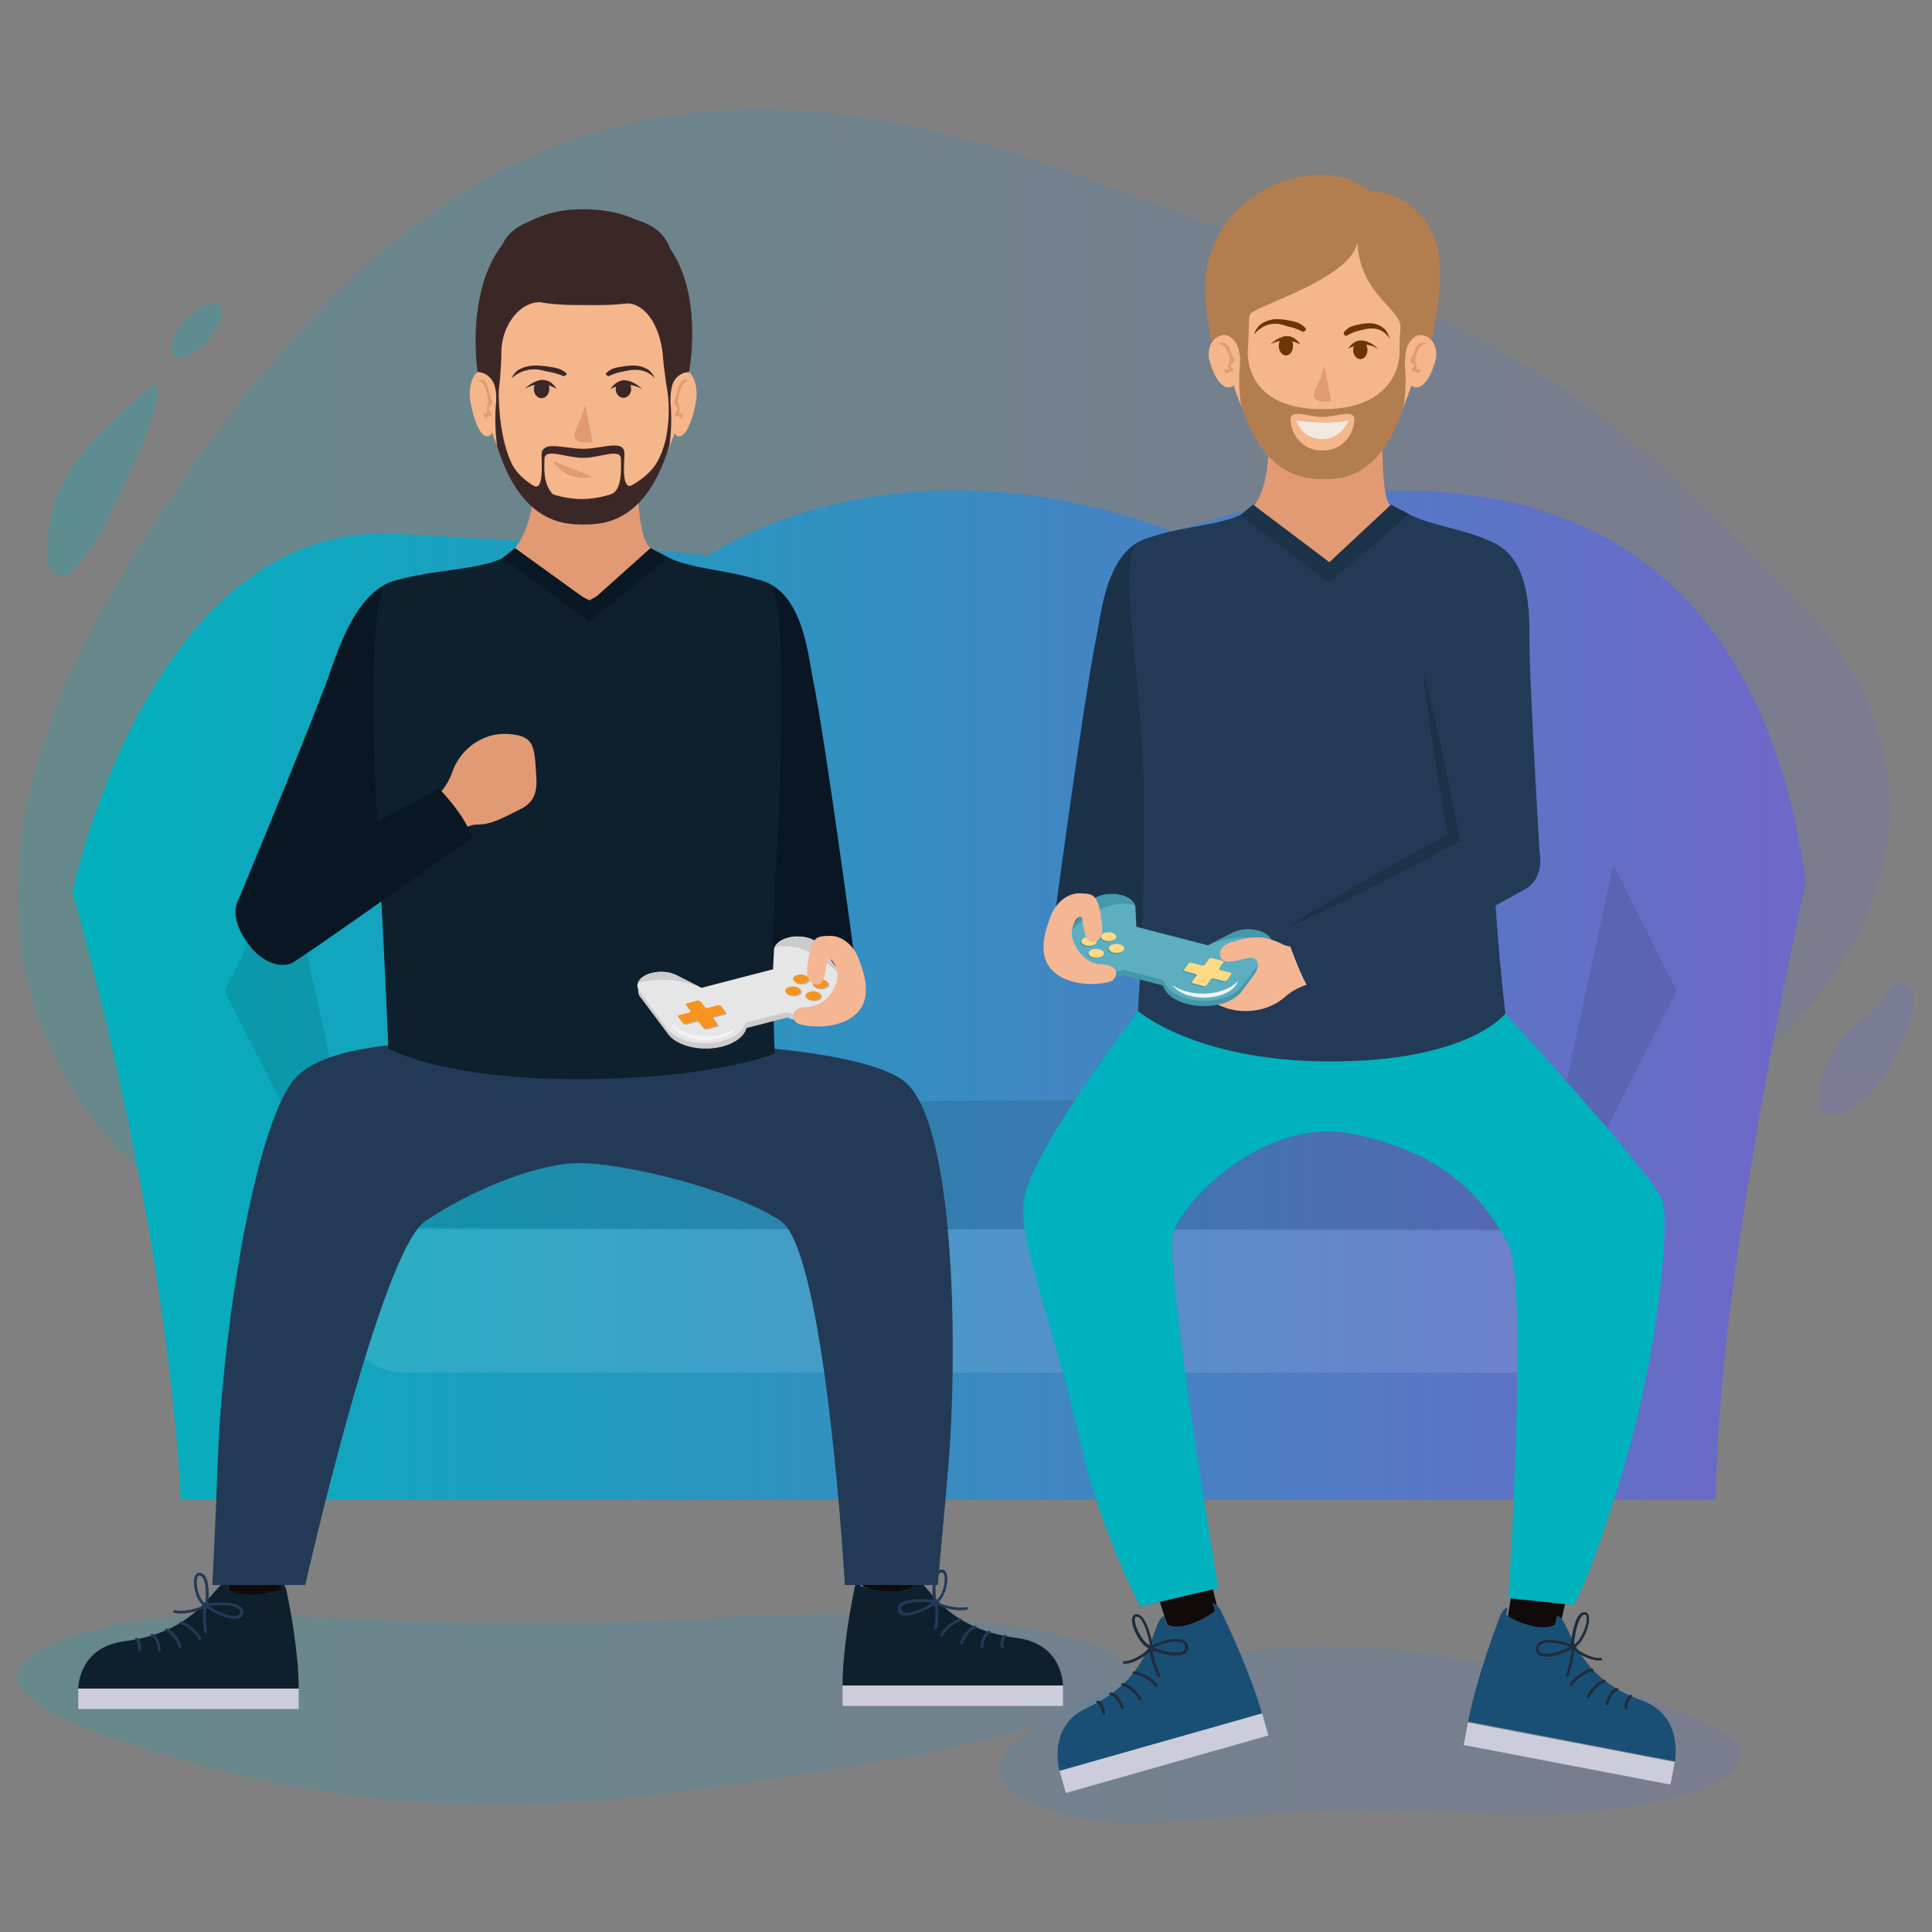 <?xml version="1.0" encoding="utf-8"?>
<!-- Generator: Adobe Illustrator 24.0.0, SVG Export Plug-In . SVG Version: 6.00 Build 0)  -->
<svg version="1.1" id="Слой_1" xmlns="http://www.w3.org/2000/svg" xmlns:xlink="http://www.w3.org/1999/xlink" x="0px" y="0px"
	 viewBox="0 0 1000 1000" style="enable-background:new 0 0 1000 1000;" xml:space="preserve">
<rect x="0" y="0" width="1000" height="1000" fill="#808080" stroke="none"/>
<style type="text/css">
	.st0{opacity:0.28;fill:url(#SVGID_1_);enable-background:new    ;}
	.st1{opacity:0.28;fill:url(#SVGID_2_);enable-background:new    ;}
	.st2{opacity:0.28;fill:url(#SVGID_3_);enable-background:new    ;}
	.st3{opacity:0.2;fill:url(#SVGID_4_);enable-background:new    ;}
	.st4{opacity:0.2;fill:url(#SVGID_5_);enable-background:new    ;}
	.st5{opacity:0.2;fill:url(#SVGID_6_);enable-background:new    ;}
	.st6{fill:url(#SVGID_7_);}
	.st7{opacity:0.1;fill:#FFFFFF;enable-background:new    ;}
	.st8{opacity:0.1;enable-background:new    ;}
	.st9{fill:#100A0A;}
	.st10{fill:#0E202D;}
	.st11{fill:#CCCCDA;}
	.st12{fill:#233A57;}
	.st13{fill:#081723;}
	.st14{fill:#E19A74;}
	.st15{fill:#F4B68A;}
	.st16{fill:#3C2727;}
	.st17{fill:#194F74;}
	.st18{fill:#1F2C3C;}
	.st19{fill:#00B2BD;}
	.st20{fill:#CCCCCC;}
	.st21{fill:#E6E6E6;}
	.st22{fill:#B3B3B3;}
	.st23{fill:#F7931E;}
	.st24{fill:#F2F2F2;}
	.st25{fill:#F4B693;}
	.st26{fill:#1C3249;}
	.st27{fill:#EFE9DF;}
	.st28{fill:#B27D4F;}
	.st29{fill:#6C3506;}
	.st30{fill:#4399A9;}
	.st31{fill:#5CAEC0;}
	.st32{fill:#FFD985;}
</style>
<g>
	
		<linearGradient id="SVGID_1_" gradientUnits="userSpaceOnUse" x1="2658.05" y1="3321.593" x2="3674.745" y2="3321.593" gradientTransform="matrix(0.172 0.985 -0.985 0.172 3613.861 -3594.459)">
		<stop  offset="0" style="stop-color:#00B1BC"/>
		<stop  offset="1" style="stop-color:#6E68C8"/>
	</linearGradient>
	<path class="st0" d="M981.6,509.2c6.7-2.3,11.1,5.7,8.5,14.9c-4.5,15.6-13.8,38.8-31.6,49.3c-28.2,16.6-18.2-28.8,4.5-45
		C979.4,516.7,975.9,511.1,981.6,509.2z"/>
	<linearGradient id="SVGID_2_" gradientUnits="userSpaceOnUse" x1="-7.515" y1="170.931" x2="1009.181" y2="170.931">
		<stop  offset="0" style="stop-color:#00B1BC"/>
		<stop  offset="1" style="stop-color:#6E68C8"/>
	</linearGradient>
	<path class="st1" d="M88.9,182.9c-2.2-3.9,1.7-12.5,8.7-19.1c7-6.6,14.5-8.8,16.6-4.9c2.2,3.9-1.7,12.5-8.7,19.1
		C98.5,184.7,91,186.9,88.9,182.9z"/>
	<linearGradient id="SVGID_3_" gradientUnits="userSpaceOnUse" x1="-7.515" y1="248.74" x2="1009.181" y2="248.74">
		<stop  offset="0" style="stop-color:#00B1BC"/>
		<stop  offset="1" style="stop-color:#6E68C8"/>
	</linearGradient>
	<path class="st2" d="M24.5,290.4c0,0,6.3,27.5,31.5-22.4s34.1-80.8,16.8-63.6S22.1,243.3,24.5,290.4z"/>
	
		<linearGradient id="SVGID_4_" gradientUnits="userSpaceOnUse" x1="-118.96" y1="352.043" x2="897.736" y2="352.043" gradientTransform="matrix(0.967 -5.169649e-03 -5.169649e-03 0.938 115.796 31.712)">
		<stop  offset="0" style="stop-color:#00AFBA"/>
		<stop  offset="1" style="stop-color:#6E68C6"/>
	</linearGradient>
	<path class="st3" d="M124.8,645C40.9,597.2-53.3,487.8,64.6,295.2S311.9,0.5,552.4,88.7s262.5,103.5,380.3,224.8
		c122.2,125.8-11.3,323.8-287.7,294.9S247.6,715.2,124.8,645z"/>
	<linearGradient id="SVGID_5_" gradientUnits="userSpaceOnUse" x1="-7.515" y1="884.583" x2="1009.181" y2="884.583">
		<stop  offset="0" style="stop-color:#00AFBA"/>
		<stop  offset="1" style="stop-color:#6E68C6"/>
	</linearGradient>
	<path class="st4" d="M60.5,841c-44.4,9.5-88.8,29.4-0.4,59.1s174.7,44.2,307,25.1s143.7-22,200.8-44.3
		c59.2-23.1-39-53.4-198.4-43.5S125.6,827.1,60.5,841z"/>
	<linearGradient id="SVGID_6_" gradientUnits="userSpaceOnUse" x1="-7.515" y1="897.67" x2="1009.181" y2="897.67">
		<stop  offset="0" style="stop-color:#00AFBA"/>
		<stop  offset="1" style="stop-color:#6E68C6"/>
	</linearGradient>
	<path class="st5" d="M552.7,939.6c-29.9-7.9-60-25.3-2.1-53.7c57.9-28.4,114.8-42.9,203.4-27.6s96.3,17.8,134.9,37.2
		c40.1,20.1-24.3,49.2-130.6,42.7S596.5,951.2,552.7,939.6z"/>
	<g>
		<linearGradient id="SVGID_7_" gradientUnits="userSpaceOnUse" x1="35.733" y1="515.122" x2="917.239" y2="515.122">
			<stop  offset="0" style="stop-color:#00B1BC"/>
			<stop  offset="1" style="stop-color:#6E68C8"/>
		</linearGradient>
		<path class="st6" d="M93.5,776.3c0,0-3.9-128-56-314.6c0,0,39.7-192,167.2-185.4s162.1,11.2,162.1,11.2s94.4-67,241.3-12.1
			c0,0,285.7-113.4,326.6,181.3c0,0-46.1,203.2-46.5,319.5H93.5z"/>
		<path class="st7" d="M208.9,636.3h574.9c17.4,0,31.4,14.1,31.4,31.4V679c0,17.4-14.1,31.4-31.4,31.4H208.9
			c-17.4,0-31.4-14.1-31.4-31.4v-11.2C177.4,650.4,191.5,636.3,208.9,636.3z"/>
		<polygon class="st8" points="116.2,513 149,447.5 176.6,575.1 171.4,621.6 		"/>
		<polygon class="st8" points="867.8,513 835,447.5 807.5,575.1 812.6,621.6 		"/>
		<polygon class="st8" points="174.2,571.6 797.1,568.2 804,637.1 176.6,635.4 		"/>
	</g>
	<path class="st9" d="M446.6,821.2c0,0-1.1-31.3-1.5-37.5c-0.4-6.2,1.6-5.8,1.6-5.8l0.2,2c0,0,7.8,2.9,14.8,2.9
		c10.6,0,12-4.9,12-4.9c4.2-0.4,3.4,5.1,2.8,17.7c-0.6,11.4-1.3,25.7-1.3,25.7S466.4,828.5,446.6,821.2z"/>
	<path class="st9" d="M146.9,822.9c0,0,1.1-31.3,1.5-37.5c0.4-6.2-1.7-5.8-1.7-5.8l-0.2,2c0,0-7.7,3-14.7,3c-10.6,0-12-4.9-12-4.9
		c-4.2-0.4-3.5,5.1-2.8,17.7c0.6,11.4,1.3,25.7,1.3,25.7S127.2,830.2,146.9,822.9z"/>
	<path class="st10" d="M445.5,817.4c-1.5,0.2-2.8,2.5-3.1,4.3c-1.7,8-6.3,31.7-6.3,50.7h114.1c0,0,0.2-21.5-23.9-24.6
		c-40.7-5.3-46-31-53.7-30.9l-0.2,4.1c-6.2,4.8-21.5,2.1-27-0.1V817.4z"/>
	<rect x="436.1" y="872.4" class="st11" width="114.1" height="10.6"/>
	<g>
		<path class="st12" d="M484.3,843.4c-0.1,0-0.1,0-0.2,0c-0.4-0.1-0.6-0.5-0.6-0.9c0.8-3.5,0.9-9.7,0.2-12.1
			c-3.1,2.5-11.9,6.7-16.2,5.7c-1.5-0.4-2.4-1.3-2.7-2.7c-0.3-1.4,0.2-2.6,1.3-3.5c3.5-2.8,13.2-2.4,16.9-1.7
			c-0.5-3.4-0.8-10.8,1.5-14.1c0.7-1,1.5-1.6,2.5-1.7c0.7-0.1,2.5-0.1,3.1,2.7c1,4.2-1.2,12.4-5.1,14.5c1.1,2.9,0.6,10.3,0,13.2
			C484.9,843.2,484.6,843.4,484.3,843.4z M476.5,829.2c-3.6,0-7.6,0.5-9.4,1.9c-0.7,0.6-1,1.2-0.8,2c0.2,0.9,0.7,1.4,1.6,1.6
			c3.6,0.9,11.6-2.8,14.6-5.1C481.1,829.4,478.9,829.2,476.5,829.2z M487.5,813.9c-0.1,0-0.2,0-0.2,0c-0.6,0.1-1.1,0.5-1.5,1.1
			c-2,2.9-1.7,10.1-1.2,13.2c3.2-2,5-9.3,4.2-12.8C488.4,814.1,487.8,813.9,487.5,813.9z"/>
		<path class="st12" d="M497.2,833.5c-4.9,0-11.1-1.9-13.6-3.6c-0.3-0.2-0.4-0.7-0.2-1c0.2-0.3,0.7-0.4,1-0.2
			c2.8,2,11.3,4.2,15.7,3.1c0.4-0.1,0.8,0.1,0.9,0.5c0.1,0.4-0.1,0.8-0.5,0.9C499.6,833.4,498.4,833.5,497.2,833.5z"/>
		<path class="st12" d="M518.7,853.1c-0.3,0-0.6-0.2-0.7-0.6c-0.4-1.8,0-5,1.7-6.3c0.3-0.2,0.8-0.2,1,0.1c0.2,0.3,0.2,0.8-0.1,1
			c-1.1,0.8-1.5,3.3-1.1,4.9c0.1,0.4-0.2,0.8-0.6,0.9C518.8,853.1,518.7,853.1,518.7,853.1z"/>
		<path class="st12" d="M508.3,853.1c-0.4,0-0.7-0.3-0.7-0.7c-0.1-2,1.1-7.3,4.3-8.3c0.4-0.1,0.8,0.1,0.9,0.5
			c0.1,0.4-0.1,0.8-0.5,0.9c-2.1,0.7-3.4,4.9-3.3,6.8C509,852.7,508.7,853,508.3,853.1C508.3,853.1,508.3,853.1,508.3,853.1z"/>
		<path class="st12" d="M497.6,851.4c0,0-0.1,0-0.1,0c-0.4-0.1-0.7-0.4-0.6-0.8c0.4-2.5,4.2-8.4,7.6-9.2c0.4-0.1,0.8,0.2,0.9,0.6
			c0.1,0.4-0.2,0.8-0.6,0.9c-2.6,0.5-6.1,5.9-6.4,8C498.2,851.1,497.9,851.4,497.6,851.4z"/>
		<path class="st12" d="M487.3,847.4c-0.1,0-0.1,0-0.2,0c-0.4-0.1-0.6-0.5-0.5-0.9c0.9-3.1,7.1-8.5,10.3-8.8
			c0.4-0.1,0.8,0.3,0.8,0.7c0,0.4-0.3,0.8-0.7,0.8c-2.6,0.3-8.3,5.2-9,7.7C487.9,847.2,487.6,847.4,487.3,847.4z"/>
	</g>
	<path class="st10" d="M145.2,819.1c1.5,0.2,2.8,2.5,3.1,4.3c1.7,8,6.3,31.7,6.3,50.7H40.5c0,0-0.2-21.5,23.9-24.6
		c40.7-5.3,46-31,53.7-30.9l0.2,4.1c6.2,4.8,21.5,2.1,27-0.1V819.1z"/>
	<rect x="40.5" y="874" class="st11" width="114.1" height="10.6"/>
	<g>
		<path class="st12" d="M106.4,845.1c-0.3,0-0.6-0.2-0.7-0.6c-0.6-3-1.2-10.3,0-13.2c-3.9-2.2-6.1-10.4-5.1-14.6
			c0.6-2.7,2.4-2.7,3.1-2.6c1,0.2,1.9,0.7,2.5,1.7c2.2,3.4,2,10.7,1.5,14.1c3.7-0.7,13.4-1.1,16.9,1.7c1.1,0.9,1.6,2.1,1.3,3.5
			c-0.3,1.4-1.2,2.4-2.7,2.7c-4.3,1.1-13.2-3.2-16.2-5.7c-0.7,2.3-0.5,8.6,0.2,12.1c0.1,0.4-0.2,0.8-0.6,0.9
			C106.5,845.1,106.5,845.1,106.4,845.1z M108.2,831.3c3,2.3,11,6,14.6,5.1c0.9-0.2,1.5-0.7,1.6-1.6c0.2-0.8-0.1-1.5-0.8-2
			C120.6,830.4,111.6,830.7,108.2,831.3z M103.2,815.5c-0.3,0-0.9,0.2-1.2,1.6c-0.8,3.5,1,10.8,4.2,12.8c0.5-3.1,0.7-10.3-1.2-13.2
			c-0.4-0.7-0.9-1-1.5-1.1C103.4,815.5,103.3,815.5,103.2,815.5z"/>
		<path class="st12" d="M93.5,835.2c-1.2,0-2.3-0.1-3.3-0.4c-0.4-0.1-0.6-0.5-0.5-0.9c0.1-0.4,0.5-0.6,0.9-0.5
			c4.4,1.2,12.9-1.1,15.7-3.1c0.3-0.2,0.8-0.2,1,0.2c0.2,0.3,0.2,0.8-0.2,1C104.6,833.3,98.4,835.2,93.5,835.2z"/>
		<path class="st12" d="M72.1,854.7c-0.1,0-0.1,0-0.2,0c-0.4-0.1-0.6-0.5-0.6-0.9c0.3-1.6-0.1-4.1-1.1-4.9c-0.3-0.2-0.4-0.7-0.1-1
			s0.7-0.4,1-0.1c1.8,1.4,2.1,4.6,1.7,6.3C72.7,854.5,72.4,854.7,72.1,854.7z"/>
		<path class="st12" d="M82.4,854.7C82.4,854.7,82.4,854.7,82.4,854.7c-0.4,0-0.7-0.4-0.7-0.8c0.1-2-1.1-6.2-3.3-6.8
			c-0.4-0.1-0.6-0.5-0.5-0.9c0.1-0.4,0.5-0.6,0.9-0.5c3.2,1,4.4,6.3,4.3,8.3C83.2,854.4,82.8,854.7,82.4,854.7z"/>
		<path class="st12" d="M93.1,853c-0.4,0-0.7-0.3-0.7-0.6c-0.3-2-3.8-7.4-6.4-8c-0.4-0.1-0.6-0.5-0.6-0.9c0.1-0.4,0.5-0.7,0.9-0.6
			c3.4,0.7,7.2,6.7,7.6,9.2c0.1,0.4-0.2,0.8-0.6,0.8C93.2,853,93.2,853,93.1,853z"/>
		<path class="st12" d="M103.4,849c-0.3,0-0.6-0.2-0.7-0.5c-0.7-2.6-6.5-7.5-9-7.7c-0.4,0-0.7-0.4-0.7-0.8c0-0.4,0.4-0.7,0.8-0.7
			c3.2,0.3,9.4,5.7,10.3,8.8c0.1,0.4-0.1,0.8-0.5,0.9C103.5,849,103.5,849,103.4,849z"/>
	</g>
	<path class="st12" d="M468.3,559.9c-25.6-20.8-141.4-21-141.4-21l-29.3-10.5L265,540.7c0,0-92.2-8.4-113.2,18.6
		c-21,27-36.7,132.7-39,194.8c-1.5,40-2.9,66.3-2.9,66.3H158c0,0,38.9-172.6,62.1-188.3c23.3-15.8,56.2-29.1,77.2-30
		c24.5-1,83.5,14.1,106.8,29.9c23.3,15.8,33.2,188.4,33.2,188.4h48.1c0,0,0,0,5.3-59.3C495.8,701.8,494.9,581.5,468.3,559.9z"/>
	<path class="st13" d="M122.7,467.4c0,0,32-76.7,45.9-113.2c5.5-14.4,15.6-53.3,41.4-54.6c20.4-1,36.4,16.2,33.7,33
		c-6,36.7-81.2,153.2-81.2,153.2"/>
	<path class="st14" d="M336.7,283.7l-31.5,30.7l-38.6-30.7c0,0,15.6-17.1,7.3-56.1c-5.2-24.5,57.9-36.9,56.3,0
		C327.9,280,336.7,283.7,336.7,283.7z"/>
	<path class="st15" d="M302,123.3L302,123.3c-45.9,0-58.5,38-54.4,72.6c1.1,9.5,3.3,17.9,6.2,25.3c3.6,10.8,8.2,21.4,13.1,28.4
		c10.7,15.5,20.2,21.8,35.1,21.8c14.9,0,24.5-6.4,35.1-21.8c4.7-6.9,9.2-17,12.8-27.4c3.1-7.7,5.4-16.5,6.5-26.4
		C360.4,161.3,347.8,123.3,302,123.3z"/>
	<path class="st16" d="M302.1,265.6c-5.8,0-14.3-0.8-17.8-5c-1.2-1.4-11-10.6-8-9.1c5.3,2.7,4-12,4-16c0-3.4,2.2-4.5,5.6-4.6
		c4.3-0.1,10.4,1.4,16,1.4c5.3,0,11-1.5,15.2-1.7c3.7-0.2,6.1,0.6,6.1,4.3c0,4.3-1.8,19.6,4.4,16.1c1.3-0.7-7.6,7.6-8.5,8.7
		C315.8,263.8,307.9,265.6,302.1,265.6z"/>
	<g>
		<path class="st15" d="M347.8,199.1c1.3-4.5,3.5-7.5,6.2-7.5c4.6,0,7.8,8.5,6.1,17.1c-1.7,8.9-5.1,17.9-9,17.1
			c-1.2-0.2-2.3-1.6-3.1-3.9"/>
		<path class="st14" d="M353.5,213.3c-0.3,0.6-1.1,1.2-1.6,0.7c-0.7-0.7-0.2-1.3-0.2-2.4c0-1-0.4-1.6-0.6-2.4
			c-0.3-1.1-0.2-1.7,0-2.9c0.7-3.9,2.1-8.9,4.9-9.1v-0.1c-1.2-1.3-2.9-0.5-3.9,1.1c-1,1.5-1.1,3.9-1.8,5.7c-0.6,1.6-2,4.2-0.9,5.7
			c0.4,0.6,1.2,0.5,1.3,1.7c0.1,1.5-0.8,1.5-1.1,2.5c-0.2,0.7-0.1,1.6,0.5,1.8c0.4,0.2,0.6-0.4,0.8-0.3c0.2,0.1,0.4,0.3,0.6,0.5
			c0.5,0.4,0.6,1.3,1.3,0.4c0.5-0.7,0.6-2.2,0.8-3.1"/>
	</g>
	<g>
		<path class="st15" d="M255.9,199.1c-1.3-4.5-3.5-7.5-6.2-7.5c-4.6,0-7.8,8.5-6.1,17.1c1.7,8.9,5.1,17.9,9,17.1
			c1.2-0.2,2.3-1.6,3.1-3.9"/>
		<path class="st14" d="M250.2,213.3c0.3,0.6,1.1,1.2,1.6,0.7c0.7-0.7,0.2-1.3,0.2-2.4c0-1,0.4-1.6,0.6-2.4c0.3-1.1,0.2-1.7,0-2.9
			c-0.7-3.9-2.1-8.9-4.9-9.1v-0.1c1.2-1.3,2.9-0.5,3.9,1.1c1,1.5,1.1,3.9,1.8,5.7c0.6,1.6,2,4.2,0.9,5.7c-0.4,0.6-1.2,0.5-1.3,1.7
			c-0.1,1.5,0.8,1.5,1.1,2.5c0.2,0.7,0.1,1.6-0.5,1.8c-0.4,0.2-0.6-0.4-0.8-0.3c-0.2,0.1-0.4,0.3-0.6,0.5c-0.5,0.4-0.6,1.3-1.3,0.4
			c-0.5-0.7-0.6-2.2-0.8-3.1"/>
	</g>
	<path class="st14" d="M303,209.5c-2.9,10.9-7,14.6-5.4,17.4c1.9,3.2,9.1,1.8,9.1,1.8"/>
	<path class="st15" d="M302,261.6c-5.2,0-12.7-2.4-15.8-5.7c-5.4-5.7-4.4-14.3-4.4-18.2c0-6.1,11.3-0.7,20.1-0.7
		c8.7,0,19.5-5.4,19.5,0.7c0,3.9,0.9,15.2-4.7,18C312.8,257.7,307.2,261.6,302,261.6z"/>
	<path class="st16" d="M271.7,201.2c0,0,9.8-10.2,16.4,0C288,201.2,280.4,196.2,271.7,201.2z"/>
	<path class="st16" d="M332.4,201.4c0,0-9.8-10.2-16.4,0C316.1,201.4,323.7,196.4,332.4,201.4z"/>
	<path class="st16" d="M291.7,194.7c0,0-3.6-1.6-7.3-2.2c-3.2-0.5-5.8-1.9-10.7-1.1s-8.5,3.9-8.9,4.4c-0.4,0.5,1.2-2.8,3.2-4.1
		s5.4-2.7,10.2-2.5c4.8,0.2,10.9,1.3,12.3,2.2S295.3,193.6,291.7,194.7z"/>
	<path class="st16" d="M315,194.7c0,0,3.2-1.6,6.5-2.2c2.8-0.5,5.9-1.6,10.3-0.8c4.4,0.8,6.7,3.6,7,4.1c0.4,0.5-1.1-2.8-2.8-4.1
		c-1.8-1.3-4.8-2.7-9.1-2.5c-4.3,0.2-9.7,1.3-10.9,2.2C314.8,192.4,311.8,193.6,315,194.7z"/>
	<ellipse class="st16" cx="280.3" cy="201.4" rx="4" ry="4.7"/>
	<ellipse class="st16" cx="322.7" cy="201.4" rx="4" ry="4.5"/>
	<path class="st13" d="M443.9,507.6c0,0-16.5-124.1-23.2-156.5c-2.6-12.8-5.4-46.7-29-51.2c-18.7-3.6-36.5,8.7-36.8,23.2
		c-0.7,31.6,38,190.7,38,190.7"/>
	<path class="st16" d="M347,208c-1.2-12,1-16.8-1.5-5.5c0,0,3.4,21.3-5.4,36.7c-6.2,10.9-24.1,19.1-38.9,19.1
		c-13.7,0-31.1-6.8-36.7-19.1c-6.9-15-6.4-37.7-6.4-37.7c-2.5-11.4,0-5.5-1.3,6.5c-1.2,12,0.5,22.8,0.5,22.8
		c12.2,39.9,34.8,40.7,44.5,40.7c9.8,0,32.5-0.4,44.6-40.7C346.5,230.8,348.2,220,347,208z"/>
	<path class="st16" d="M356.6,192.6c0,0,16.7-84.3-54.7-84.3c-67.9,0-54.7,84.3-54.7,84.3c3.3,0,6.3,2,7.9,4.9
		c1.8,2.9,1.9,8.9,1.8,9.8c1.3,0,2.7-20,2.6-24.5c-0.2-13.2,8.7-26.4,20-26.4c8.5,0,13.1-4.1,23.4-4.1c9.7,0,13.8,4.7,21.3,4.7
		c11.2,0,18.3,14.6,19,28.5c0.1,1.9,2.4,22,3.8,22c0-1,0-6.7,1.7-10C350.3,194.6,353.3,192.6,356.6,192.6z"/>
	<path class="st16" d="M302.8,157.9c12.3,0,45.6,1.4,45.6-19.3c0-24.4-22.2-27.6-45.4-27.6s-45.4,3.2-45.4,27.6
		C257.5,158.3,290.6,157.9,302.8,157.9z"/>
	<path class="st14" d="M306.7,246.8c0,0-12.8,3.7-20.7-8.3"/>
	<path class="st10" d="M401.5,451.6c2.3-39.3,7.4-145.3-4.2-149.8c-18.1-7-38.8-6.8-51.4-13.3l-40.8,22.2L260,288.9
		c-12.6,6.5-41.2,6-59.3,13c-11.7,4.5-6.5,109.9-4.2,149.3c2.8,47.1,4.5,91.5,4.5,91.5s26,15.7,98,15.9c72.1-0.2,102-13.4,102-13.4
		S398.8,498.8,401.5,451.6z"/>
	<path class="st14" d="M277.5,400.3c-1-13.6-0.6-19.6-14.6-20.4c-15.3-0.8-25.6,10.1-28.8,19.7c-3.9,11.4-13.8,17.9-15.8,17.8
		c-1.9-0.1,2.1,15.7,12.6,18.9c0,0,8.9-9.5,15.7-9.5c6.8,0,10.6-1.8,23.2-8.2C277.8,414.5,278.1,407.8,277.5,400.3z"/>
	<path class="st13" d="M127,462.3c6.6-3.6,100.1-54.2,100.1-54.2c0.1,0,13.3,13.3,17.4,25.5c-3.8,2.2-88.3,62.4-93.3,64.8
		c-4.9,2.4-14.8,1.3-23.2-10.5C119.6,476.2,120.3,466,127,462.3z"/>
	<polygon class="st13" points="266.6,283.7 305.4,311.7 336.7,283.7 345.9,288.5 305.1,321.7 260,288.9 	"/>
	<path class="st9" d="M780.5,836.6c0,0,5.6-34.8,6.5-41.7c0.9-6.9,2.7-6.1,2.7-6.1l-0.2,2.3c0,0,6.7,4.6,13.3,5.8
		c10,1.9,12.3-3.3,12.3-3.3c4,0.3,2.2,6.2-1.1,20c-3,12.4-6.6,28.2-6.6,28.2S797.5,848.2,780.5,836.6z"/>
	<path class="st9" d="M630.5,833.5c0,0-8.6-34.2-10.2-41c-1.5-6.8-3.3-5.8-3.3-5.8l0.4,2.2c0,0-6.1,5.2-12.6,7
		c-9.8,2.8-12.6-2.2-12.6-2.2c-4,0.6-1.6,6.4,2.9,19.8c4.1,12.1,9.1,27.5,9.1,27.5S614.6,846.6,630.5,833.5z"/>
	<path class="st17" d="M780.3,832.2c-1.4-0.1-3.1,2.2-3.8,4.1c-3.3,8.6-12.6,33.9-16.6,54.8l107,20.5c0,0,4.7-23.7-17.2-31.5
		c-37-13.1-36.6-42.5-43.8-43.8l-1,4.5c-6.8,4.2-20.6-1.5-25.3-4.9L780.3,832.2z"/>
	
		<rect x="806.3" y="852.8" transform="matrix(0.188 -0.982 0.982 0.188 -231.45 1534.671)" class="st11" width="11.9" height="109"/>
	<g>
		<path class="st18" d="M811.3,867.8c-0.1,0-0.2,0-0.3,0c-0.4-0.1-0.6-0.6-0.4-0.9c1.4-3.7,2.9-10.6,2.8-13.3
			c-3.4,2.2-12.1,5.1-16.1,3.4c-1.5-0.6-2.3-1.9-2.3-3.6c0-1.7,0.9-3,2.5-3.8c4-1.9,12.3,0,15.6,1.5c0.2-3.9,1.7-12.6,4.6-15.6
			c0.7-0.7,1.6-1.1,2.4-1.1c0,0,0,0,0,0c0.6,0,2.2,0.3,2.4,2.9c0.4,4.6-3.6,13.9-7.9,15.6c0.5,3.2-1.4,11-2.8,14.6
			C811.9,867.7,811.6,867.8,811.3,867.8z M802,850.2c-1.5,0-2.8,0.2-3.9,0.7c-1.1,0.5-1.7,1.3-1.7,2.5c0,1.1,0.4,1.8,1.4,2.2
			c3.3,1.5,11.7-1.3,14.7-3.2C810.5,851.5,805.9,850.2,802,850.2z M820.3,835.7c-0.5,0-0.9,0.2-1.4,0.7c-2.6,2.6-4,11.1-4.2,14.8
			c3.5-1.8,6.9-10.2,6.6-13.9C821.1,835.7,820.5,835.7,820.3,835.7C820.3,835.7,820.3,835.7,820.3,835.7z"/>
		<path class="st18" d="M827.7,859.5c-4.9,0-12-3.9-14.4-6.7c-0.3-0.3-0.2-0.8,0.1-1c0.3-0.3,0.8-0.2,1,0.1c2.2,2.7,9.7,6.7,14,6.2
			c0.4,0,0.8,0.2,0.8,0.6c0,0.4-0.2,0.8-0.6,0.8C828.3,859.4,828,859.5,827.7,859.5z"/>
		<path class="st18" d="M841.5,884.6C841.5,884.6,841.5,884.6,841.5,884.6c-0.4,0-0.7-0.3-0.7-0.7c0-2,1-5.4,2.9-6.6
			c0.3-0.2,0.8-0.1,1,0.3c0.2,0.3,0.1,0.8-0.3,1c-1.2,0.7-2.1,3.4-2.2,5.3C842.3,884.3,841.9,884.6,841.5,884.6z"/>
		<path class="st18" d="M831.8,882.8c0,0-0.1,0-0.1,0c-0.4-0.1-0.7-0.4-0.6-0.8c0.3-2.2,2.5-7.8,5.8-8.3c0.4-0.1,0.8,0.2,0.8,0.6
			c0.1,0.4-0.2,0.8-0.6,0.8c-2.1,0.3-4.2,4.8-4.6,7.1C832.5,882.5,832.1,882.8,831.8,882.8z"/>
		<path class="st18" d="M822.1,879c-0.1,0-0.2,0-0.2,0c-0.4-0.1-0.6-0.5-0.5-0.9c0.9-2.7,5.7-8.5,9-8.7c0.5,0,0.7,0.3,0.8,0.7
			c0,0.4-0.3,0.7-0.7,0.8c-2.4,0.1-6.9,5.3-7.7,7.7C822.7,878.8,822.4,879,822.1,879z"/>
		<path class="st18" d="M813.3,872.7c-0.1,0-0.2,0-0.3-0.1c-0.4-0.2-0.5-0.6-0.4-1c1.4-3,8.2-8.1,11.5-7.8c0.4,0,0.7,0.4,0.7,0.8
			c0,0.4-0.4,0.7-0.8,0.7c-2.5-0.1-8.9,4.3-10.1,7C813.9,872.6,813.6,872.7,813.3,872.7z"/>
	</g>
	<path class="st17" d="M627.7,829.9c1.4-0.2,3.3,2,4.2,3.8c4,8.2,15.5,32.7,21.3,53.2l-104.8,29.8c0,0-6.8-23.2,14.4-32.8
		c35.8-16.3,32.8-45.5,39.8-47.4l1.4,4.4c7.2,3.6,20.4-3.3,24.8-7.1L627.7,829.9z"/>
	
		<rect x="548" y="901.5" transform="matrix(0.962 -0.273 0.273 0.962 -224.863 198.958)" class="st11" width="109" height="11.9"/>
	<g>
		<path class="st18" d="M599.8,868.1c-0.3,0-0.5-0.1-0.7-0.4c-1.7-3.5-4.3-11.1-4-14.3c-4.5-1.3-9.2-10.2-9.2-14.8
			c0-2.6,1.5-3,2.1-3.1c0.9-0.1,1.7,0.2,2.6,0.9c3.2,2.7,5.4,11.3,6,15.2c3.2-1.8,11.2-4.4,15.5-2.8c1.7,0.6,2.7,1.8,2.8,3.5
			c0.2,1.7-0.5,3-1.9,3.8c-3.8,2.1-12.8-0.1-16.4-2c0.1,2.8,2.2,9.5,3.9,13c0.2,0.4,0,0.8-0.3,1C600.1,868,599.9,868.1,599.8,868.1z
			 M597.3,852.7c3.2,1.6,11.7,3.7,14.9,1.9c0.9-0.5,1.3-1.2,1.2-2.3c-0.1-1.2-0.7-1.9-1.9-2.3C607.7,848.6,600,851.3,597.3,852.7z
			 M588.3,836.8c0,0-0.1,0-0.1,0c-0.2,0-0.8,0.1-0.8,1.6c0,3.8,4.2,11.8,7.8,13.3c-0.5-3.7-2.7-12-5.5-14.4
			C589.2,837,588.7,836.8,588.3,836.8z"/>
		<path class="st18" d="M582.1,861.2c-0.1,0-0.1,0-0.2,0c-0.4,0-0.7-0.3-0.7-0.7c0-0.4,0.4-0.7,0.7-0.7c4.3,0.1,11.4-4.5,13.4-7.4
			c0.2-0.3,0.7-0.4,1-0.2c0.3,0.2,0.4,0.7,0.2,1C594.3,856.4,587.1,861.2,582.1,861.2z"/>
		<path class="st18" d="M571.2,887.4c-0.4,0-0.7-0.3-0.7-0.7c-0.2-1.9-1.4-4.5-2.6-5.1c-0.4-0.2-0.5-0.6-0.3-1
			c0.2-0.4,0.6-0.5,1-0.3c2,1,3.3,4.3,3.4,6.3C572,887,571.7,887.4,571.2,887.4C571.3,887.4,571.2,887.4,571.2,887.4z"/>
		<path class="st18" d="M580.8,884.7c-0.3,0-0.6-0.2-0.7-0.6c-0.6-2.2-3-6.5-5.2-6.6c-0.4,0-0.7-0.4-0.7-0.8c0-0.4,0.4-0.7,0.8-0.7
			c3.3,0.2,6,5.6,6.5,7.7c0.1,0.4-0.1,0.8-0.5,0.9C580.9,884.7,580.8,884.7,580.8,884.7z"/>
		<path class="st18" d="M590.1,880.1c-0.3,0-0.6-0.2-0.7-0.4c-1-2.4-6-7.1-8.3-7c-0.5,0-0.7-0.3-0.8-0.7c0-0.4,0.3-0.7,0.7-0.8
			c3.4-0.1,8.6,5.3,9.7,7.9c0.2,0.4,0,0.8-0.4,1C590.3,880.1,590.2,880.1,590.1,880.1z"/>
		<path class="st18" d="M598.3,873.1c-0.3,0-0.5-0.1-0.6-0.4c-1.4-2.6-8.2-6.5-10.7-6.1c-0.4,0.1-0.8-0.2-0.8-0.6
			c-0.1-0.4,0.2-0.8,0.6-0.8c3.3-0.5,10.6,3.9,12.2,6.8c0.2,0.4,0.1,0.8-0.3,1C598.5,873.1,598.4,873.1,598.3,873.1z"/>
	</g>
	<path class="st19" d="M860.7,622.1c-2.9-12.1-81.6-97.5-81.6-97.5l-96.3-15.9l-93.8,14.7c0,0-51,66.2-58.5,95
		c-5.3,20.3,14,62.8,29.4,130.9c9.9,43.8,30.3,82.2,30.3,82.2l40.4-9.5c0,0-27.6-164.3-23.6-183.1c3.3-15.3,46.6-61.2,92.6-52.1
		c46.8,9.4,67.5,32,81.1,57c10.7,19.7,0,183.4,0,183.4l33.4,3.5c0,0,5.9-4.6,24.9-66.1C858.7,699.8,863.9,635.5,860.7,622.1z"/>
	<g>
		<path class="st20" d="M439.3,511.8c4,6.2-1,13.3-11.4,16c-6.9,1.8-14.6,1.2-20.5-1.1l-21,5.4c-1.1,4.1-5.6,7.8-12.5,9.6
			c-10.5,2.7-22.6,0.1-27.7-5.9l0,0L331,515.5l0,0c-2.1-3.5,0.7-7.5,6.7-9c4.7-1.2,9.9-0.6,13.4,1.4l12.4,6.3l37-9.6l0.5-9.6
			c-0.1-2.8,2.7-5.6,7.3-6.8c5.9-1.5,12.8-0.1,15.8,3.2l0,0L439.3,511.8L439.3,511.8z"/>
		<path class="st21" d="M438.9,509c4,6.2-1,13.3-11.4,16c-6.9,1.8-14.6,1.2-20.5-1.1l-21,5.4c-1.1,4.1-5.6,7.8-12.5,9.6
			c-10.5,2.7-22.6,0.1-27.7-5.9l0,0l-15.2-20.4l0,0c-2.1-3.5,0.7-7.5,6.7-9c4.7-1.2,9.9-0.6,13.4,1.4l12.4,6.3l37-9.6l0.5-9.6
			c-0.1-2.8,2.7-5.6,7.3-6.8c5.9-1.5,12.8-0.1,15.8,3.2l0,0L438.9,509L438.9,509z"/>
		<path class="st20" d="M438.9,509c0,0-18.8-23.6-37.9-18.6c0.8-2.1,3.3-4,7-5c5.9-1.5,12.8-0.1,15.8,3.2l0,0L438.9,509L438.9,509z"
			/>
		<path class="st22" d="M375.4,525.2l-5.2,1.4c-0.6,0.2-0.9,0.6-0.6,0.9l2.3,3.1c0.3,0.4,0,0.8-0.6,0.9l-5.2,1.4
			c-0.6,0.2-1.3,0-1.6-0.4l-2.3-3.1c-0.3-0.4-1-0.5-1.6-0.4l-5.1,1.3c-0.6,0.2-1.3,0-1.6-0.4l-2.3-3.1c-0.3-0.4,0-0.8,0.6-0.9
			l5.1-1.3c0.6-0.2,0.9-0.6,0.6-0.9l-2.2-3c-0.3-0.4,0-0.8,0.6-0.9l5.2-1.4c0.6-0.2,1.3,0,1.6,0.4l2.2,3c0.3,0.4,1,0.5,1.6,0.4
			l5.2-1.4c0.6-0.2,1.3,0,1.6,0.4l2.3,3.1C376.3,524.7,376,525.1,375.4,525.2z"/>
		<g>
			<ellipse class="st22" cx="421.5" cy="515.9" rx="4" ry="2.3"/>
			<ellipse class="st22" cx="411" cy="513.4" rx="4" ry="2.3"/>
			<ellipse class="st22" cx="425.2" cy="509.8" rx="4" ry="2.3"/>
			<ellipse class="st22" cx="415.1" cy="507.3" rx="4" ry="2.3"/>
		</g>
		<path class="st23" d="M374.8,524.7l-5.2,1.4c-0.6,0.2-0.9,0.6-0.6,0.9l2.3,3.1c0.3,0.4,0,0.8-0.6,0.9l-5.2,1.4
			c-0.6,0.2-1.3,0-1.6-0.4l-2.3-3.1c-0.3-0.4-1-0.5-1.6-0.4l-5.1,1.3c-0.6,0.2-1.3,0-1.6-0.4l-2.3-3.1c-0.3-0.4,0-0.8,0.6-0.9
			l5.1-1.3c0.6-0.2,0.9-0.6,0.6-0.9l-2.2-3c-0.3-0.4,0-0.8,0.6-0.9l5.2-1.4c0.6-0.2,1.3,0,1.6,0.4l2.2,3c0.3,0.4,1,0.5,1.6,0.4
			l5.2-1.4c0.6-0.2,1.3,0,1.6,0.4l2.3,3.1C375.7,524.1,375.4,524.5,374.8,524.7z"/>
		<g>
			<ellipse class="st23" cx="420.9" cy="515.4" rx="4" ry="2.3"/>
			<ellipse class="st23" cx="410.4" cy="512.9" rx="4" ry="2.3"/>
			<ellipse class="st23" cx="424.6" cy="509.2" rx="4" ry="2.3"/>
			<ellipse class="st23" cx="414.5" cy="506.7" rx="4" ry="2.3"/>
		</g>
		<path class="st24" d="M373.8,535.3c3.1-0.8,5.6-2,7.6-3.4c-1.7,2.4-4.9,4.5-9.3,5.6c-9,2.3-19.4-0.1-23.4-5.4
			c-0.6-0.8-1-1.6-1.3-2.5C352.3,535.3,363.9,537.9,373.8,535.3z"/>
		<path class="st20" d="M330.3,508.7L330.3,508.7c0.8-2.2,3.3-4,7-5c4.7-1.2,9.9-0.6,13.4,1.4l12,6.1
			C362.7,511.2,348.2,504,330.3,508.7z"/>
	</g>
	<path class="st25" d="M429,484.4c-6.4,0.3-9.1,0-10.9,14.5c0,0-2,7.9,3,10.3c5,2.4,5.9-4.3,7-11.4c0.7-4.5,6.7,2.9,5.2,9.4
		c-1.9,7.9-8.3,13.7-14.8,13.9c-8.7,0.3-9.2,4.8-6.4,8.1c1.6,1.8,18.5,4.8,29.2-2.9c11.7-8.5,5.5-23.7,3.1-30.2
		C442,489.6,435.9,484,429,484.4z"/>
	<g>
		<path class="st26" d="M544.4,485.6c0,0,16.5-124.1,23.2-156.5c2.6-12.8,5.4-46.7,29-51.2c18.7-3.6,36.5,8.7,36.8,23.2
			c0.7,31.6-38,190.7-38,190.7"/>
		<path class="st14" d="M719.6,261.6l-31.4,31.9l-39.1-31.6c0,0,13.3-15.7,4-54.2c-5.9-24.3,64.9-36.5,63.1,0
			C713.6,259.5,719.6,261.6,719.6,261.6z"/>
		<path class="st15" d="M684.5,108L684.5,108c-43.4,0-55.3,35.9-51.4,68.6c1.1,8.9,3.1,16.9,5.8,24c3.4,10.2,7.8,20.2,12.4,26.9
			c10.1,14.6,19.1,20.7,33.2,20.7c14.1,0,23.1-6,33.2-20.7c4.5-6.5,8.7-16,12.1-25.9c2.9-7.3,5.1-15.6,6.2-24.9
			C739.8,143.9,727.9,108,684.5,108z"/>
		<g>
			<path class="st15" d="M728.8,179.4c1.5-3.5,4-5.9,7.1-5.9c5.2,0,8.9,6.7,7,13.5c-2,7.1-5.8,14.1-10.3,13.5
				c-1.4-0.2-2.6-1.3-3.5-3.1"/>
			<path class="st14" d="M735.3,190.7c-0.4,0.5-1.2,0.9-1.8,0.6c-0.8-0.5-0.2-1-0.2-1.9c0-0.8-0.5-1.2-0.7-1.9
				c-0.3-0.9-0.2-1.4,0-2.3c0.7-3.1,2.4-7,5.5-7.2v-0.1c-1.3-1.1-3.3-0.4-4.5,0.8c-1.1,1.2-1.3,3.1-2,4.5c-0.7,1.3-2.3,3.3-1.1,4.5
				c0.5,0.5,1.4,0.4,1.5,1.3c0.2,1.2-0.9,1.2-1.2,2c-0.2,0.6-0.1,1.2,0.6,1.4c0.4,0.1,0.6-0.3,1-0.2c0.2,0.1,0.4,0.2,0.6,0.4
				c0.6,0.3,0.7,1,1.5,0.3c0.6-0.5,0.6-1.7,0.9-2.5"/>
			<path class="st15" d="M640.2,179.4c-1.5-3.5-4-5.9-7.1-5.9c-5.2,0-8.9,6.7-7,13.5c2,7.1,5.8,14.1,10.3,13.5
				c1.4-0.2,2.6-1.3,3.5-3.1"/>
			<path class="st14" d="M633.7,190.7c0.4,0.5,1.2,0.9,1.8,0.6c0.8-0.5,0.2-1,0.2-1.9c0-0.8,0.5-1.2,0.7-1.9c0.3-0.9,0.2-1.4,0-2.3
				c-0.7-3.1-2.4-7-5.5-7.2v-0.1c1.3-1.1,3.3-0.4,4.5,0.8c1.1,1.2,1.3,3.1,2,4.5c0.7,1.3,2.3,3.3,1.1,4.5c-0.5,0.5-1.4,0.4-1.5,1.3
				c-0.2,1.2,0.9,1.2,1.2,2c0.2,0.6,0.1,1.2-0.6,1.4c-0.4,0.1-0.6-0.3-1-0.2c-0.2,0.1-0.4,0.2-0.6,0.4c-0.6,0.3-0.7,1-1.5,0.3
				c-0.6-0.5-0.6-1.7-0.9-2.5"/>
		</g>
		<path class="st14" d="M685.5,189.4c-2.7,10.3-6.7,13.8-5.1,16.5c1.8,3,8.6,1.7,8.6,1.7"/>
		<path class="st27" d="M670.9,217.6c0,0,15.9,2.5,27.1,0c0,0-3.4,9.7-13.8,9.7C673.8,227.3,670.9,217.6,670.9,217.6z"/>
		<path class="st12" d="M772.6,391.5c2.2-48.2,12.5-104.6,1.5-110.1c-17.1-8.6-36-9.1-47.9-17.1l-38.4,27.2l-42.5-26.8
			c-11.9,8-38.8,7.4-55.9,15.9c-11,5.5-0.1,62.7,2.1,110.9c2.6,57.8-2.5,131.8-2.5,131.8s29.4,25.6,97.4,26.1
			c73.8,0.5,92.8-24.8,92.8-24.8S769.9,449.3,772.6,391.5z"/>
		<polygon class="st26" points="648.6,261.2 688.1,291 720,261.2 729.4,266.3 687.8,301.6 641.9,266.7 		"/>
		<path class="st28" d="M735.9,173.4c2.2,0.2,3.9,1.4,5.2,2.8c0,0,6.4-29.8,3.6-45.1c-3.7-20.6-20.9-32.4-36.1-32.2
			c-22.4-21-85.4-2.5-85,52.4c0,4.7,3.1,25,3.5,26.2c1.3-2.2,3.6-3.9,6-4.1c3.1-0.2,5.6,2,7.1,5c1.7,3,1.8,9.1,1.7,10
			c5.4,2,4-20.8,4.9-25.3c0.9-4.5,51.7-17.9,55.8-37.6c1.2,26.8,22.7,34.4,22.3,43.9c-0.1,2-1.9,20.6,2.3,19.2c0-1,0-6.8,1.6-10.2
			C730.3,175.5,732.8,173.2,735.9,173.4z"/>
		<path class="st12" d="M797.1,444.8c0,0-4.4-72.7-5.4-106.9c-0.4-13.5,2.8-48.6-19.7-57.3c-17.8-6.9-37.5,2.5-40.3,17.1
			c-6.1,32.1,24.3,150.4,24.3,150.4"/>
		<path class="st29" d="M657.5,178.3c0,0,9.3-9.7,15.5,0C672.9,178.3,665.7,173.6,657.5,178.3z"/>
		<path class="st29" d="M713.3,180.5c0,0-9.3-9.6-15.5,0C697.9,180.5,705.1,175.7,713.3,180.5z"/>
		<path class="st29" d="M674.5,171.8c0,0-3.4-1.9-6.9-2.6c-3-0.6-5.4-2.3-10.1-1.4c-4.7,0.9-8,4.7-8.4,5.3c-0.4,0.6,1.1-3.4,3-4.9
			c1.9-1.5,5.1-3.2,9.6-3c4.5,0.2,10.3,1.5,11.6,2.6C674.7,169,677.8,170.5,674.5,171.8z"/>
		<path class="st29" d="M696.8,173.9c0,0,3-1.9,6.1-2.6c2.7-0.6,5.6-1.9,9.7-1c4.1,0.9,6.3,4.3,6.7,4.9c0.3,0.6-1-3.4-2.6-4.9
			c-1.7-1.5-4.5-3.2-8.6-3c-4,0.2-9.2,1.5-10.3,2.6C696.6,171.1,693.8,172.6,696.8,173.9z"/>
		<ellipse class="st29" cx="665.6" cy="179" rx="3.7" ry="5"/>
		<path class="st25" d="M683.3,487.9c0,0-12.3,3.9-18.7,1.2c-6.4-2.8-11.8-5.5-25.1-1.2c0,0-7.8,1.4-7,6.9c0.9,5.4,7,3.2,13.8,1.7
			c6.7-1.6,3,7.2-4.9,8.4c-7.9,1.3-16.4-1.8-20.5-7.7c-5.3-7.7-9.4-6.3-10.6-2.4c-0.6,2.2,6.7,18.6,19.6,25c14,7,28.3,2.5,35.2-3.8
			c8.3-7.5,20.4-8.6,22.2-7.7C689.1,509.2,691.8,494.8,683.3,487.9z"/>
		<g>
			<path class="st30" d="M549.1,489.8c-4,6.2,1,13.3,11.4,16c6.9,1.8,14.6,1.2,20.5-1.1l21,5.4c1.1,4.1,5.6,7.8,12.5,9.6
				c10.5,2.7,22.6,0.1,27.7-5.9l0,0l15.2-20.4l0,0c2.1-3.5-0.7-7.5-6.7-9c-4.7-1.2-9.9-0.6-13.4,1.4l-12.4,6.3l-37-9.6l-0.5-9.6
				c0.1-2.8-2.7-5.6-7.3-6.8c-5.9-1.5-12.8-0.1-15.8,3.2l0,0L549.1,489.8L549.1,489.8z"/>
			<path class="st31" d="M549.4,487c-4,6.2,1,13.3,11.4,16c6.9,1.8,14.6,1.2,20.5-1.1l21,5.4c1.1,4.1,5.6,7.8,12.5,9.6
				c10.5,2.7,22.6,0.1,27.7-5.9l0,0l15.2-20.4l0,0c2.1-3.5-0.7-7.5-6.7-9c-4.7-1.2-9.9-0.6-13.4,1.4l-12.4,6.3l-37-9.6l-0.5-9.6
				c0.1-2.8-2.7-5.6-7.3-6.8c-5.9-1.5-12.8-0.1-15.8,3.2l0,0L549.4,487L549.4,487z"/>
			<path class="st30" d="M549.4,487c0,0,18.8-23.6,37.9-18.6c-0.8-2.1-3.3-4-7-5c-5.9-1.5-12.8-0.1-15.8,3.2l0,0L549.4,487
				L549.4,487z"/>
			<path class="st30" d="M612.9,503.2l5.2,1.4c0.6,0.2,0.9,0.6,0.6,0.9l-2.3,3.1c-0.3,0.4,0,0.8,0.6,0.9l5.2,1.4
				c0.6,0.2,1.3,0,1.6-0.4l2.3-3.1c0.3-0.4,1-0.5,1.6-0.4l5.1,1.3c0.6,0.2,1.3,0,1.6-0.4l2.3-3.1c0.3-0.4,0-0.8-0.6-0.9l-5.1-1.3
				c-0.6-0.2-0.9-0.6-0.6-0.9l2.2-3c0.3-0.4,0-0.8-0.6-0.9l-5.2-1.4c-0.6-0.2-1.3,0-1.6,0.4l-2.2,3c-0.3,0.4-1,0.5-1.6,0.4l-5.2-1.4
				c-0.6-0.2-1.3,0-1.6,0.4l-2.3,3.1C612,502.7,612.3,503.1,612.9,503.2z"/>
			<g>
				<ellipse class="st30" cx="566.8" cy="493.9" rx="4" ry="2.3"/>
				<ellipse class="st30" cx="577.3" cy="491.5" rx="4" ry="2.3"/>
				<ellipse class="st30" cx="563.1" cy="487.8" rx="4" ry="2.3"/>
				<ellipse class="st30" cx="573.2" cy="485.3" rx="4" ry="2.3"/>
			</g>
			<path class="st32" d="M613.5,502.7l5.2,1.4c0.6,0.2,0.9,0.6,0.6,0.9l-2.3,3.1c-0.3,0.4,0,0.8,0.6,0.9l5.2,1.4
				c0.6,0.2,1.3,0,1.6-0.4l2.3-3.1c0.3-0.4,1-0.5,1.6-0.4l5.1,1.3c0.6,0.2,1.3,0,1.6-0.4l2.3-3.1c0.3-0.4,0-0.8-0.6-0.9l-5.1-1.3
				c-0.6-0.2-0.9-0.6-0.6-0.9l2.2-3c0.3-0.4,0-0.8-0.6-0.9l-5.2-1.4c-0.6-0.2-1.3,0-1.6,0.4l-2.2,3c-0.3,0.4-1,0.5-1.6,0.4l-5.2-1.4
				c-0.6-0.2-1.3,0-1.6,0.4l-2.3,3.1C612.7,502.1,612.9,502.5,613.5,502.7z"/>
			<g>
				<ellipse class="st32" cx="567.4" cy="493.4" rx="4" ry="2.3"/>
				<ellipse class="st32" cx="577.9" cy="490.9" rx="4" ry="2.3"/>
				<ellipse class="st32" cx="563.7" cy="487.2" rx="4" ry="2.3"/>
				<ellipse class="st32" cx="573.8" cy="484.8" rx="4" ry="2.3"/>
			</g>
			<path class="st24" d="M614.5,513.3c-3.1-0.8-5.6-2-7.6-3.4c1.7,2.4,4.9,4.5,9.3,5.6c9,2.3,19.4-0.1,23.4-5.4
				c0.6-0.8,1-1.6,1.3-2.5C636,513.3,624.5,515.9,614.5,513.3z"/>
			<path class="st30" d="M658,486.7L658,486.7c-0.8-2.2-3.3-4-7-5c-4.7-1.2-9.9-0.6-13.4,1.4l-12,6.1
				C625.6,489.2,640.1,482,658,486.7z"/>
		</g>
		<path class="st25" d="M663.6,488.6c-6.4-2.8-11.8-5.5-25.1-1.2c0,0-7.8,1.4-7,6.9c0.9,5.4,7,3.2,13.8,1.7
			c6.7-1.6,7.8,4.3,1.9,11.3l9.5-2.7L663.6,488.6z"/>
		<path class="st25" d="M559.3,462.4c6.4,0.3,9.1,0,10.9,14.5c0,0,2,7.9-3,10.3c-5,2.4-5.9-4.3-7-11.4c-0.7-4.5-6.7,2.9-5.2,9.4
			c1.9,7.9,8.3,13.7,14.8,13.9c8.7,0.3,9.2,4.8,6.4,8.1c-1.6,1.8-18.5,4.8-29.2-2.9c-11.7-8.5-5.5-23.7-3.1-30.2
			C546.3,467.6,552.4,462,559.3,462.4z"/>
		<path class="st12" d="M773,422.6c-7.2,4-108.2,58.3-108.2,58.3c0,0.1,8.9,28.6,17.2,37.6c4.2-2.3,103.2-55.6,108.3-58.8
			c5.1-3.1,10-12,4.6-24.6C789.6,422.5,780.1,418.5,773,422.6z"/>
		<ellipse class="st29" cx="704.1" cy="181.2" rx="3.7" ry="4.7"/>
		<path class="st28" d="M727.1,188.1c-1.1-11.3-0.2-19.3-2.6-8.6c0,0,3.3,32.3-40,32.3c-43.3,0-38.6-32.8-38.6-32.8
			c-2.4-10.8-2.9-2.2-4.1,9.1c-1.1,11.3,0.5,21.5,0.5,21.5c11.2,36.3,32.9,38.5,42.1,38.5s30.8-0.4,42.2-38.5
			C726.7,209.6,728.3,199.4,727.1,188.1z M684.5,233.2c-11.9,0-16.5-10.2-16.5-16s9.2-1.4,16.5-1.4c7.3,0,16.5-4.4,16.5,1.4
			S696.4,233.2,684.5,233.2z"/>
	</g>
	<path class="st26" d="M664.8,480.9c7-4.6,14.1-8.8,21.2-13.1l10.7-6.4l10.8-6.2c7.2-4.1,14.5-8.2,21.7-12.2c7.3-4,14.5-8,21.9-11.9
		l-1.5,3.1c-1.3-7.2-2.6-14.4-3.8-21.7c-1.2-7.2-2.4-14.5-3.5-21.8c-1.1-7.3-2.1-14.5-3.1-21.8c-1-7.3-1.9-14.6-2.6-21.9
		c1.9,7.1,3.6,14.3,5.3,21.4c1.7,7.2,3.3,14.3,4.8,21.5c1.6,7.2,3,14.4,4.5,21.6c1.5,7.2,2.8,14.4,4.2,21.6l0.4,2.1l-1.9,1.1
		c-7.3,4-14.7,7.8-22,11.7c-7.4,3.8-14.7,7.7-22.2,11.4l-11.1,5.6l-11.2,5.5C679.9,474,672.4,477.5,664.8,480.9z"/>
</g>
</svg>
